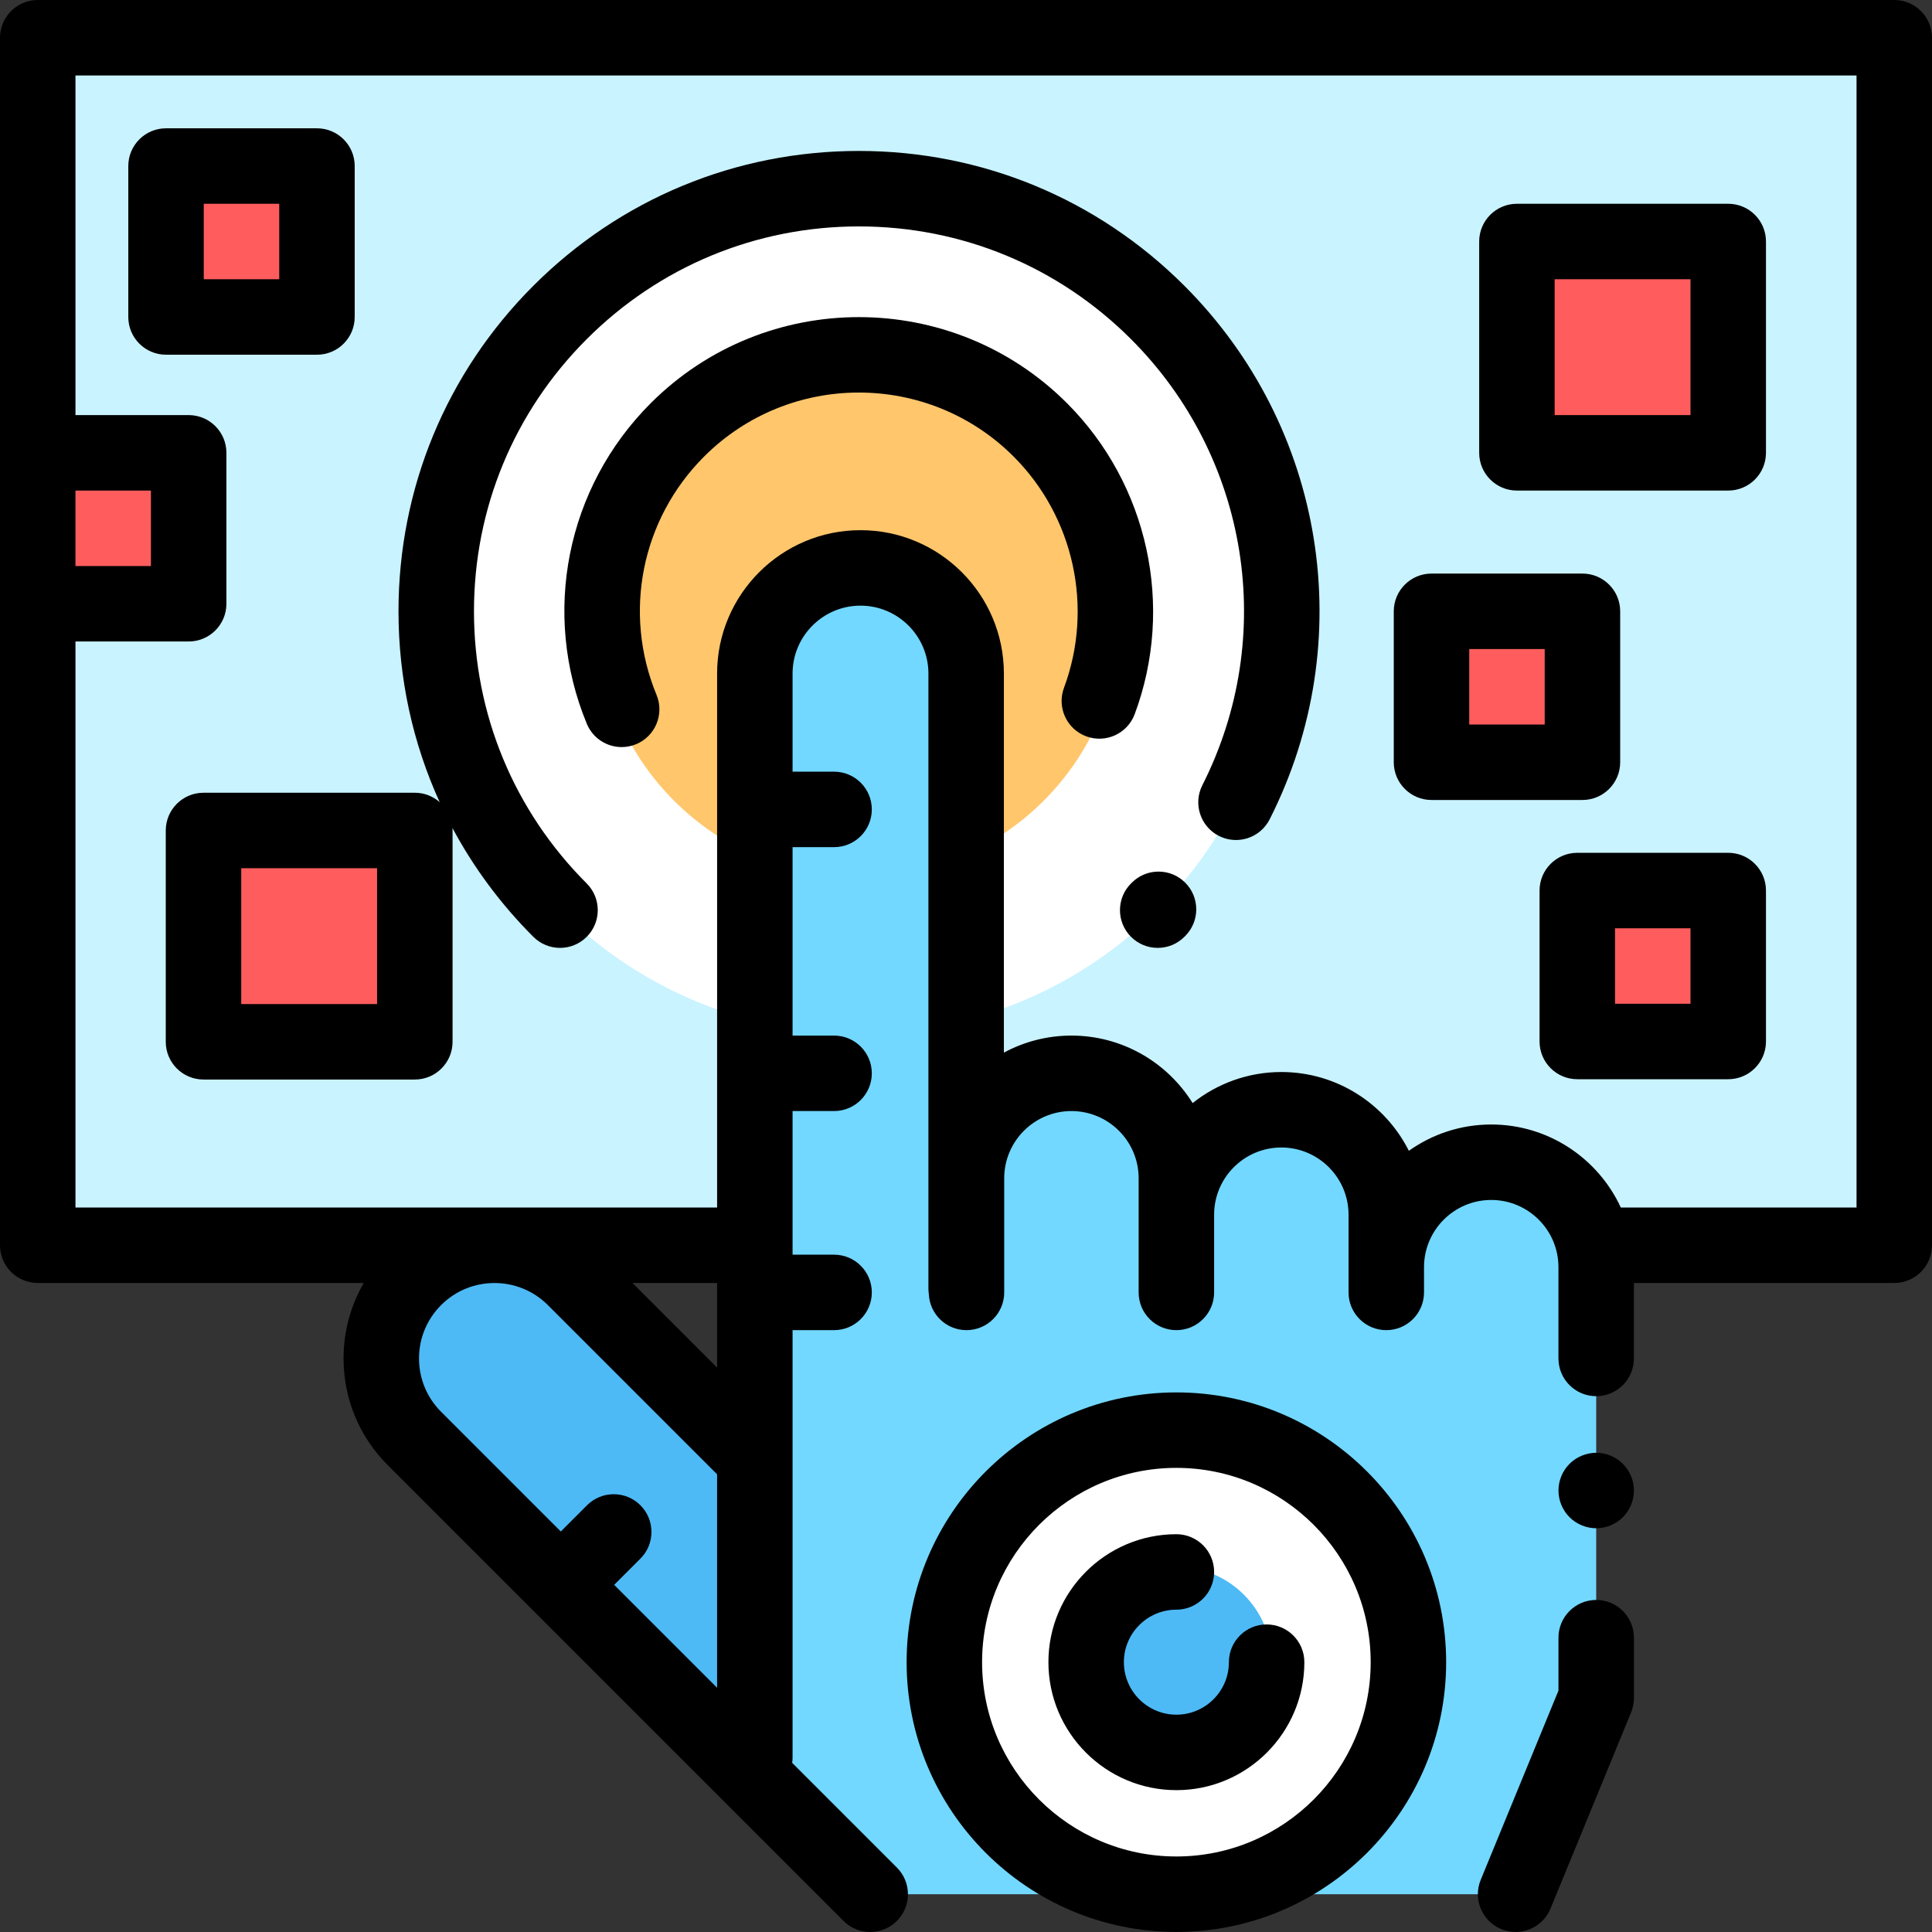 <?xml version="1.0" encoding="iso-8859-1"?>
<!-- Generator: Adobe Illustrator 19.0.0, SVG Export Plug-In . SVG Version: 6.00 Build 0)  -->
<svg version="1.1" id="Capa_1" xmlns="http://www.w3.org/2000/svg" xmlns:xlink="http://www.w3.org/1999/xlink" x="0px" y="0px"
	 viewBox="0 0 512 512" style="enable-background:new 0 0 512 512;" xml:space="preserve">
<rect x="0" y="0" width="512" height="512" fill="#333333" stroke="none"/>
<path style="fill:#4DBAF6;" d="M198.861,385.392l-46.602-46.602c-11.716-11.716-30.711-11.716-42.426,0l0,0
	c-11.716,11.716-11.716,30.711,0,42.426l87.85,87.85l32.931,32.931L198.861,385.392z"/>
<polyline style="fill:#C9F3FF;" points="190.731,330.003 10,330.003 10,10.003 502,10.003 502,330.003 423.009,330.003 "/>
<circle style="fill:#FFFFFF;" cx="227.61" cy="162" r="112"/>
<circle style="fill:#FFC66C;" cx="227.61" cy="163.25" r="69.25"/>
<path style="fill:#72D8FF;" d="M395.195,308.003c-15.361,0-27.814,13.907-27.814,13.907c0-15.361-12.453-27.814-27.814-27.814
	s-27.813,18.158-27.813,18.158c0-15.361-12.453-27.814-27.814-27.814l0,0c-15.361,0-27.813,12.453-27.813,27.814v30.249
	l-2.552,4.469l2.464-5.469v-163c0-15.464-12.536-28-28-28s-28,12.536-28,28v295.773l30.574,27.721l171.04-0.012l21.355-51.982
	V335.817C423.009,320.456,410.556,308.003,395.195,308.003z"/>
<g>
	<rect x="402" y="64" style="fill:#FF5D5D;" width="56" height="56"/>
	<rect x="418" y="236" style="fill:#FF5D5D;" width="40" height="40"/>
	<rect x="379.36" y="162" style="fill:#FF5D5D;" width="40" height="40"/>
	<rect x="10" y="120" style="fill:#FF5D5D;" width="40" height="40"/>
	<rect x="44" y="44" style="fill:#FF5D5D;" width="40" height="40"/>
	<rect x="53.931" y="220.09" style="fill:#FF5D5D;" width="56" height="56"/>
</g>
<circle style="fill:#FFFFFF;" cx="311.75" cy="440.49" r="61.49"/>
<circle style="fill:#4DBAF6;" cx="311.75" cy="440.49" r="25.297"/>
<path d="M423.009,424.003c-5.522,0-10,4.477-10,10v14.026l-20.605,50.156c-2.099,5.109,0.342,10.951,5.45,13.05
	c1.243,0.511,2.53,0.752,3.796,0.752c3.935,0,7.666-2.337,9.254-6.202l21.355-51.982c0.495-1.206,0.75-2.497,0.75-3.8v-16
	C433.009,428.48,428.531,424.003,423.009,424.003z"/>
<path d="M423.01,385.003c-2.63,0-5.21,1.07-7.07,2.93c-1.859,1.86-2.93,4.44-2.93,7.07s1.07,5.21,2.93,7.07
	c1.86,1.86,4.44,2.93,7.07,2.93s5.21-1.07,7.07-2.93c1.859-1.86,2.93-4.44,2.93-7.07s-1.07-5.21-2.93-7.07
	C428.22,386.073,425.64,385.003,423.01,385.003z"/>
<path d="M300.712,189.249c10.618-28.534,3.572-60.878-17.949-82.401c-30.413-30.413-79.898-30.412-110.31,0
	c-22.366,22.367-29.02,55.711-16.949,84.949c1.592,3.857,5.318,6.187,9.247,6.187c1.271,0,2.564-0.244,3.812-0.759
	c5.105-2.107,7.535-7.954,5.428-13.059c-8.977-21.744-4.028-46.542,12.605-63.175c22.614-22.614,59.41-22.615,82.024,0
	c16.006,16.006,21.244,40.062,13.348,61.284c-1.926,5.176,0.709,10.934,5.885,12.859
	C293.026,197.059,298.786,194.426,300.712,189.249z"/>
<path d="M299.949,233.911l-0.217,0.217c-3.905,3.905-3.905,10.237,0,14.143c1.953,1.953,4.512,2.929,7.071,2.929
	s5.118-0.976,7.071-2.929l0.217-0.217c3.905-3.905,3.905-10.237,0-14.143C310.186,230.005,303.855,230.005,299.949,233.911z"/>
<path d="M502,0.003H10c-5.522,0-10,4.477-10,10v320c0,5.523,4.478,10,10,10h86.397c-3.485,6.015-5.351,12.862-5.351,20
	c0,10.685,4.161,20.729,11.716,28.285l120.78,120.78c1.953,1.953,4.512,2.929,7.071,2.929s5.118-0.977,7.071-2.929
	c3.905-3.905,3.905-10.237,0-14.142l-27.752-27.752c0.063-0.453,0.107-0.912,0.107-1.383V352.503h11c5.522,0,10-4.477,10-10
	s-4.478-10-10-10h-11V294.44h11c5.522,0,10-4.477,10-10s-4.478-10-10-10h-11v-49.938h11c5.522,0,10-4.477,10-10s-4.478-10-10-10h-11
	v-26c0-9.925,8.075-18,18-18s18,8.075,18,18v163c0,0.472,0.044,0.934,0.107,1.389c0.206,5.341,4.589,9.611,9.98,9.611
	c5.522,0,10-4.477,10-10v-30.249c0-9.822,7.991-17.813,17.813-17.813s17.813,7.991,17.813,17.813v30.249c0,5.523,4.478,10,10,10
	s10-4.477,10-10V321.91c0-9.822,7.991-17.813,17.814-17.813c9.822,0,17.813,7.991,17.813,17.813v20.593c0,5.523,4.478,10,10,10
	s10-4.477,10-10v-6.687c0-9.822,7.991-17.813,17.813-17.813s17.813,7.991,17.813,17.813v24.187c0,5.523,4.478,10,10,10
	s10-4.477,10-10v-20H502c5.522,0,10-4.477,10-10v-320C512,4.48,507.522,0.003,502,0.003z M20,130.003h20v20H20V130.003z
	 M190.039,362.427l-22.424-22.424h22.424V362.427z M162.762,420.003l6.953-6.952c3.905-3.905,3.905-10.237,0-14.142
	s-10.235-3.905-14.143,0l-6.953,6.952l-31.715-31.715c-3.777-3.777-5.858-8.8-5.858-14.142s2.081-10.365,5.858-14.142
	c7.798-7.798,20.485-7.798,28.283,0l44.852,44.851v56.568L162.762,420.003z M492,320.003h-62.469c-5.999-12.973-19.129-22-34.335-22
	c-8.129,0-15.662,2.587-21.834,6.97c-6.224-12.367-19.03-20.876-33.793-20.876c-8.881,0-17.051,3.085-23.511,8.23
	c-6.68-10.727-18.576-17.886-32.117-17.886c-6.473,0-12.569,1.637-17.901,4.515V178.503c0-20.953-17.047-38-38-38s-38,17.047-38,38
	v141.5H20v-150h30c5.522,0,10-4.477,10-10v-40c0-5.523-4.478-10-10-10H20v-90h472V320.003z"/>
<path d="M402,130.003h56c5.522,0,10-4.477,10-10v-56c0-5.523-4.478-10-10-10h-56c-5.522,0-10,4.477-10,10v56
	C392,125.526,396.478,130.003,402,130.003z M412,74.003h36v36h-36V74.003z"/>
<path d="M458,226.003h-40c-5.522,0-10,4.477-10,10v40c0,5.523,4.478,10,10,10h40c5.522,0,10-4.477,10-10v-40
	C468,230.48,463.522,226.003,458,226.003z M448,266.003h-20v-20h20V266.003z"/>
<path d="M379.364,212.003h40c5.522,0,10-4.477,10-10v-40c0-5.523-4.478-10-10-10h-40c-5.522,0-10,4.477-10,10v40
	C369.364,207.526,373.842,212.003,379.364,212.003z M389.364,172.003h20v20h-20V172.003z"/>
<path d="M44,94.003h40c5.522,0,10-4.477,10-10v-40c0-5.523-4.478-10-10-10H44c-5.522,0-10,4.477-10,10v40
	C34,89.526,38.478,94.003,44,94.003z M54,54.003h20v20H54V54.003z"/>
<path d="M109.931,210.086h-56c-5.522,0-10,4.477-10,10v56c0,5.523,4.478,10,10,10h56c5.522,0,10-4.477,10-10v-56
	c0-0.225-0.019-0.446-0.034-0.668c5.608,10.488,12.797,20.204,21.444,28.851c1.953,1.953,4.512,2.929,7.071,2.929
	s5.118-0.977,7.071-2.929c3.905-3.905,3.905-10.237,0-14.142c-19.266-19.265-29.876-44.879-29.876-72.125
	s10.61-52.859,29.876-72.125c19.265-19.266,44.879-29.875,72.125-29.875c27.245,0,52.859,10.61,72.124,29.875
	c31.28,31.28,38.877,78.787,18.901,118.215c-2.495,4.926-0.525,10.944,4.401,13.439c4.927,2.495,10.943,0.526,13.44-4.401
	c23.893-47.163,14.811-103.985-22.601-141.396c-23.043-23.043-53.68-35.733-86.267-35.733c-32.588,0-63.225,12.69-86.268,35.733
	s-35.733,53.68-35.733,86.267c0,17.742,3.77,34.903,10.917,50.578C114.763,211.033,112.46,210.086,109.931,210.086z M99.931,266.086
	h-36v-36h36V266.086z"/>
<path d="M311.754,369.003c-39.42,0-71.49,32.071-71.49,71.491s32.07,71.491,71.49,71.491s71.491-32.071,71.491-71.491
	S351.174,369.003,311.754,369.003z M311.754,491.985c-28.392,0-51.49-23.099-51.49-51.491s23.099-51.491,51.49-51.491
	c28.393,0,51.491,23.099,51.491,51.491S340.146,491.985,311.754,491.985z"/>
<path d="M335.667,430.494c-5.522,0-10,4.477-10,10c0,7.672-6.241,13.914-13.913,13.914s-13.913-6.242-13.913-13.914
	s6.241-13.913,13.913-13.913c5.522,0,10-4.477,10-10s-4.478-10-10-10c-18.7,0-33.913,15.213-33.913,33.913
	c0,18.7,15.213,33.914,33.913,33.914s33.913-15.213,33.913-33.914C345.667,434.971,341.189,430.494,335.667,430.494z"/>
<g>
</g>
<g>
</g>
<g>
</g>
<g>
</g>
<g>
</g>
<g>
</g>
<g>
</g>
<g>
</g>
<g>
</g>
<g>
</g>
<g>
</g>
<g>
</g>
<g>
</g>
<g>
</g>
<g>
</g>
</svg>
